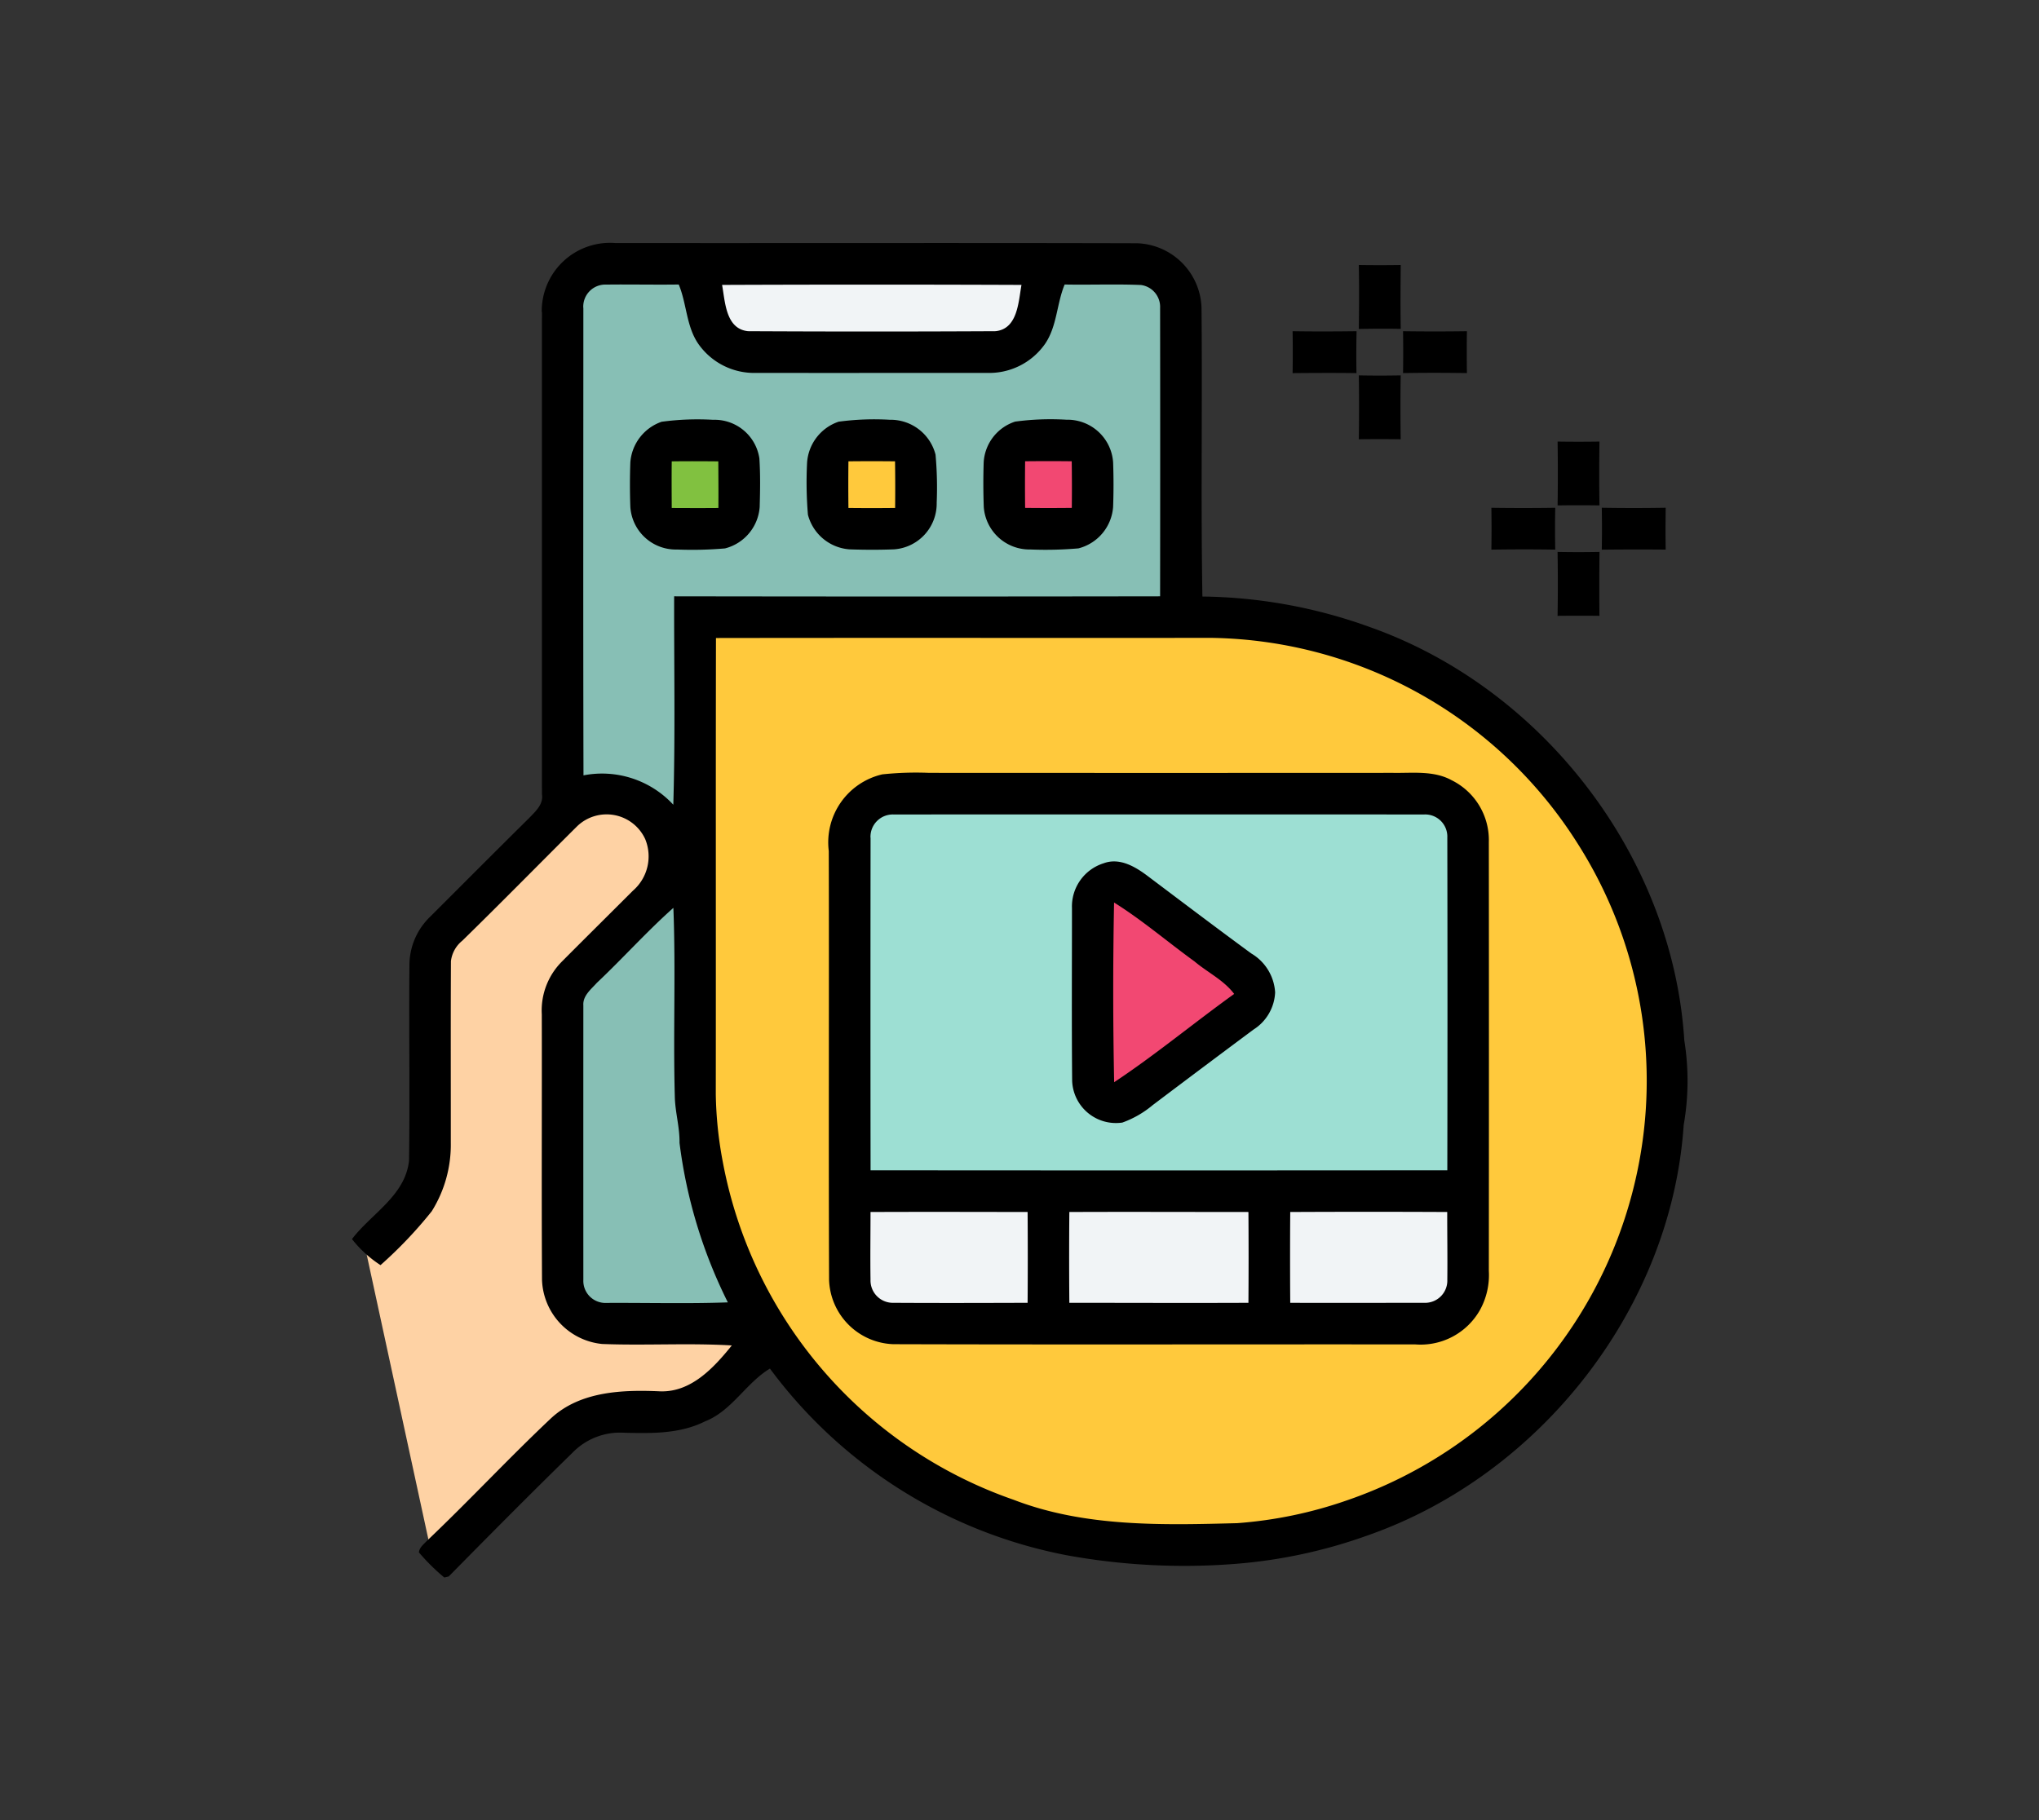 <svg xmlns="http://www.w3.org/2000/svg" width="168" height="150" viewBox="0 0 168 150">
  <rect x="0" y="0" width="168" height="150" fill="#333333" stroke="none"/>
  <g id="t3-i3" transform="translate(-307 -1172)">
    <rect id="Rectangle_5165" data-name="Rectangle 5165" width="168" height="150" transform="translate(307 1172)" fill="none"/>
    <g id="Group_57636" data-name="Group 57636" transform="translate(886.886 -2496.709)">
      <path id="Path_102208" data-name="Path 102208" d="M-499.971,3693.744h43.052l4.353,2.635v26.289h-40.049l-.412,40.341,5.774,18.076h-14.574l-1.888-3.9v-22.462l1.89-2.808,7.281-7.487-1.325-5.4-2.107-1.615-5.739.8v-40.931Z" transform="translate(-30.003 -3.202)" fill="#87bfb5"/>
      <path id="Path_102209" data-name="Path 102209" d="M-474.623,3773.214h46.3l10.112,3.354,11.1,6.24,9.826,14.461,2.635,12.447-1.585,13.493-4.637,10.055-9.983,9.911-13.415,6.083-14.663.624-15.768-4.368-9.969-7.955-8.027-12.635-2.736-13.278Z" transform="translate(-47.993 -53.748)" fill="#ffc93c"/>
      <path id="Path_102210" data-name="Path 102210" d="M-434.659,3813.286h44l2.964,1.776v38.781l-2.5,3.276h-44.472l-3.867-1.789v-38.456Z" transform="translate(-71.464 -79.235)" fill="#9ddfd3"/>
      <path id="Path_102211" data-name="Path 102211" d="M-438.143,3902v8.423l3.727,3.12h44.472l2.808-3.9V3902Z" transform="translate(-71.708 -135.66)" fill="#f1f4f6"/>
      <path id="Path_102212" data-name="Path 102212" d="M-382.111,3833l11.156,8.774v2.105l-10.5,7.7-2.691-1.384v-14.9Z" transform="translate(-106.054 -91.774)" fill="#f24872"/>
      <path id="Path_102213" data-name="Path 102213" d="M-475.429,3693.744l3.029,6.385h24.528l2.364-3.192,0-3.192Z" transform="translate(-47.993 -3.202)" fill="#f1f4f6"/>
      <path id="Path_102214" data-name="Path 102214" d="M-484,3733.744v5.263l1.995,1.918h4.631l1.018-3.643-1.018-3.538Z" transform="translate(-42.542 -28.644)" fill="#81c140"/>
      <path id="Path_102215" data-name="Path 102215" d="M-441.259,3733.4l-1.783,1.612v4.877l3.578.692,3.665-1.707v-3.862l-2.808-1.808Z" transform="translate(-68.592 -28.3)" fill="#ffc93c"/>
      <path id="Path_102216" data-name="Path 102216" d="M-401.595,3733.2l-3.12,1.805v3.654l2.477,1.918h3.642l1.368-1.918v-3.651l-2.652-1.808Z" transform="translate(-92.97 -28.3)" fill="#f24872"/>
      <path id="Path_102217" data-name="Path 102217" d="M-547.548,3851.628l5.609,25.9,10.813-11.16,3.978-1.79h6.668l5.732-5.547-.384-1.632-11.432-.273-4.011-1.522-1.37-13.1.8-12.128,7.86-8.813.234-5.5-3.276-1.989-4.212-.345-10.529,11.226-1.872,5.054,1.053,10.792-.585,4.828-3.393,2.958Z" transform="translate(-2.123 -79.517)" fill="#fed2a4"/>
      <path id="Path_102218" data-name="Path 102218" d="M-488.094,3743.087q-.142,7.4.007,14.81c3.407-2.26,6.566-4.888,9.889-7.276-.863-1.146-2.195-1.772-3.272-2.682-2.217-1.605-4.3-3.4-6.624-4.852m-.852-3.236c1.31-.484,2.6.284,3.614,1.048,2.839,2.137,5.674,4.284,8.539,6.384a4,4,0,0,1,1.969,3.214,3.822,3.822,0,0,1-1.776,3.057q-4.166,3.1-8.313,6.231a8.182,8.182,0,0,1-2.5,1.438,3.613,3.613,0,0,1-4.135-3.433c-.044-4.742-.015-9.492-.015-14.234a3.731,3.731,0,0,1,2.617-3.705m15.367,28.742q-.027,3.74,0,7.483c3.676.018,7.352,0,11.028,0a1.832,1.832,0,0,0,1.914-1.911c.022-1.856-.011-3.716-.007-5.572q-6.469-.033-12.935,0m-18.2,0q-.033,3.74,0,7.483c4.917,0,9.838.022,14.755,0q.027-3.745,0-7.483c-4.917,0-9.838-.022-14.755,0m-16.382,0c0,1.86-.029,3.716,0,5.576a1.842,1.842,0,0,0,1.911,1.907c3.676.022,7.356.011,11.032,0q.027-3.745,0-7.483c-4.313-.007-8.626-.018-12.939,0m0-30.85q-.016,13.7,0,27.414,23.76.022,47.52,0,.027-13.709,0-27.414a1.825,1.825,0,0,0-1.911-1.911q-21.854-.011-43.705,0a1.841,1.841,0,0,0-1.911,1.911m.965-5.216a26.463,26.463,0,0,1,3.876-.124q19.1.011,38.213,0c1.616.029,3.352-.207,4.833.608a5.5,5.5,0,0,1,3.061,5.085q.016,17.672,0,35.348a5.957,5.957,0,0,1-.721,3.207,5.618,5.618,0,0,1-5.339,2.854c-14.329-.014-28.662.025-43-.018a5.492,5.492,0,0,1-5.3-5.307c-.047-11.778.007-23.56-.025-35.341a5.755,5.755,0,0,1,4.4-6.311m55.651-18.333q1.725.033,3.454,0-.033,2.632-.007,5.267c-1.15-.015-2.3-.011-3.45,0q.044-2.632,0-5.27m3.64-3.64q2.637.044,5.27,0c-.015,1.15-.022,2.3,0,3.45q-2.632-.022-5.267.007c.022-1.15.022-2.3,0-3.454m-9.1,0q2.631.038,5.267,0-.038,1.725,0,3.45c-1.754-.029-3.509-.025-5.263,0q.027-1.725,0-3.45m5.456-5.456q1.725.027,3.45,0c-.025,1.754-.029,3.509,0,5.263q-1.725-.027-3.45,0,.038-2.632,0-5.263m-43.873,1.62q-.022,1.922,0,3.844,1.922.022,3.847,0,.022-1.916-.007-3.84-1.916-.022-3.84,0m-.826-3.268a21.9,21.9,0,0,1,4.233-.156,3.769,3.769,0,0,1,3.843,3.509q.066,1.834,0,3.676a3.811,3.811,0,0,1-2.857,3.418,31.223,31.223,0,0,1-3.956.091,3.774,3.774,0,0,1-3.844-3.509c-.044-1.223-.047-2.449-.007-3.672a3.757,3.757,0,0,1,2.588-3.356m-13.732,3.268q-.022,1.922,0,3.844,1.922.022,3.847,0,.022-1.916-.007-3.84-1.916-.022-3.84,0m-.823-3.265a22.14,22.14,0,0,1,4.229-.16,3.823,3.823,0,0,1,3.771,2.872,30,30,0,0,1,.095,3.964,3.78,3.78,0,0,1-3.512,3.843c-1.223.047-2.453.044-3.676,0a3.824,3.824,0,0,1-3.421-2.854,32.189,32.189,0,0,1-.069-4.313,3.839,3.839,0,0,1,2.584-3.349m-13.736,3.265c-.015,1.281-.007,2.559,0,3.84,1.281.007,2.562.011,3.844,0,.011-1.281,0-2.559-.007-3.84-1.281-.011-2.559-.018-3.84,0m-.823-3.265a22.14,22.14,0,0,1,4.229-.16,3.731,3.731,0,0,1,3.818,3.181c.087,1.332.062,2.671.025,4a3.807,3.807,0,0,1-2.857,3.418,31.181,31.181,0,0,1-3.953.091,3.755,3.755,0,0,1-3.847-3.512c-.044-1.223-.044-2.45,0-3.672a3.849,3.849,0,0,1,2.588-3.349m57.434-3.818q1.725.033,3.45,0c-.029,1.758-.025,3.512,0,5.267q-1.725-.027-3.45,0,.038-2.632,0-5.267m3.64-3.64q2.637.038,5.267,0-.027,1.725,0,3.45c-1.754-.025-3.509-.029-5.263,0q.027-1.725,0-3.45m-9.1,0c1.754.029,3.512.022,5.27,0-.022,1.15-.029,2.3-.007,3.454-1.754-.025-3.509-.015-5.263,0,.018-1.15.018-2.3,0-3.454m5.456-5.456q1.725.027,3.454,0c-.018,1.754-.029,3.509,0,5.263-1.154-.022-2.3-.015-3.454.007.025-1.758.033-3.512,0-5.27m-62.777,59.152c-.477.539-1.172,1.066-1.117,1.864q-.005,11.306,0,22.613a1.82,1.82,0,0,0,1.911,1.907c3.33-.018,6.664.073,9.995-.044a40.653,40.653,0,0,1-3.982-13.146c.022-1.3-.368-2.551-.389-3.847-.142-5.172.084-10.351-.117-15.52-2.2,1.955-4.16,4.157-6.3,6.173m9.809-28.415c-.025,12.531,0,25.063-.015,37.591a32.232,32.232,0,0,0,.575,5.572,36.578,36.578,0,0,0,23.96,27.858c5.864,2.264,12.251,2.089,18.428,1.929a35.284,35.284,0,0,0,9.1-1.9,36.58,36.58,0,0,0,24.022-27.884,36.4,36.4,0,0,0-5.081-26.235,36.307,36.307,0,0,0-30.122-16.939c-13.62.011-27.243-.011-40.863.011m.5-29.1c.255,1.4.3,3.629,2.14,3.814q10.193.054,20.389,0c1.834-.189,1.885-2.417,2.14-3.814q-12.333-.049-24.67,0m-11.429,1.893c0,12.844-.022,25.685.011,38.526a8,8,0,0,1,7.4,2.42c.167-5.722.055-11.45.069-17.176q20.02.033,40.04,0,.016-11.891,0-23.774a1.819,1.819,0,0,0-1.576-1.882c-2.1-.087-4.193,0-6.289-.04-.662,1.594-.622,3.447-1.62,4.9a5.608,5.608,0,0,1-4.79,2.384c-6.326,0-12.652.011-18.977,0a5.609,5.609,0,0,1-4.8-2.4c-.994-1.449-.946-3.3-1.609-4.884-1.984.029-3.971-.018-5.955.007a1.821,1.821,0,0,0-1.911,1.911m-3.421.353a5.625,5.625,0,0,1,6.053-5.689c14.333.015,28.666-.021,43,.018a5.5,5.5,0,0,1,5.307,5.307c.076,7.934-.062,15.873.073,23.807a41.9,41.9,0,0,1,13.885,2.548c14.217,5.066,24.87,18.938,25.82,34.027a21.024,21.024,0,0,1-.051,6.985c-1.008,15.05-11.767,28.782-25.94,33.78a41.819,41.819,0,0,1-11.086,2.388,53.923,53.923,0,0,1-13.842-.724,39.755,39.755,0,0,1-24.419-15.377c-1.984,1.194-3.134,3.487-5.354,4.353-2.064,1.034-4.4.99-6.646.935a5.454,5.454,0,0,0-4.266,1.645c-3.439,3.359-6.828,6.777-10.2,10.2-.091.018-.273.062-.364.084a16.731,16.731,0,0,1-2.089-2.067c.033-.4.368-.644.615-.914,3.49-3.312,6.77-6.843,10.271-10.144,2.406-2.228,5.882-2.355,8.975-2.217,2.566.095,4.44-1.951,5.918-3.782-3.556-.211-7.123.018-10.682-.12a5.5,5.5,0,0,1-4.957-5.285c-.044-7.294,0-14.591-.018-21.885a5.7,5.7,0,0,1,1.682-4.371c1.936-1.947,3.891-3.88,5.834-5.823a3.742,3.742,0,0,0,1-4.255,3.5,3.5,0,0,0-5.6-1.052c-3.159,3.141-6.278,6.322-9.463,9.434a2.55,2.55,0,0,0-.939,1.689c-.025,4.987-.007,9.976-.011,14.963a10.343,10.343,0,0,1-1.569,5.645,35.517,35.517,0,0,1-4.222,4.441,9.634,9.634,0,0,1-2.351-2.147c1.605-2.107,4.386-3.571,4.7-6.46.076-5.358-.015-10.719.033-16.073a5.556,5.556,0,0,1,1.674-4c2.73-2.722,5.452-5.463,8.2-8.175.517-.542,1.187-1.132,1.045-1.966q-.005-19.861,0-39.723" transform="translate(0 0)"/>
    </g>
  </g>
</svg>

